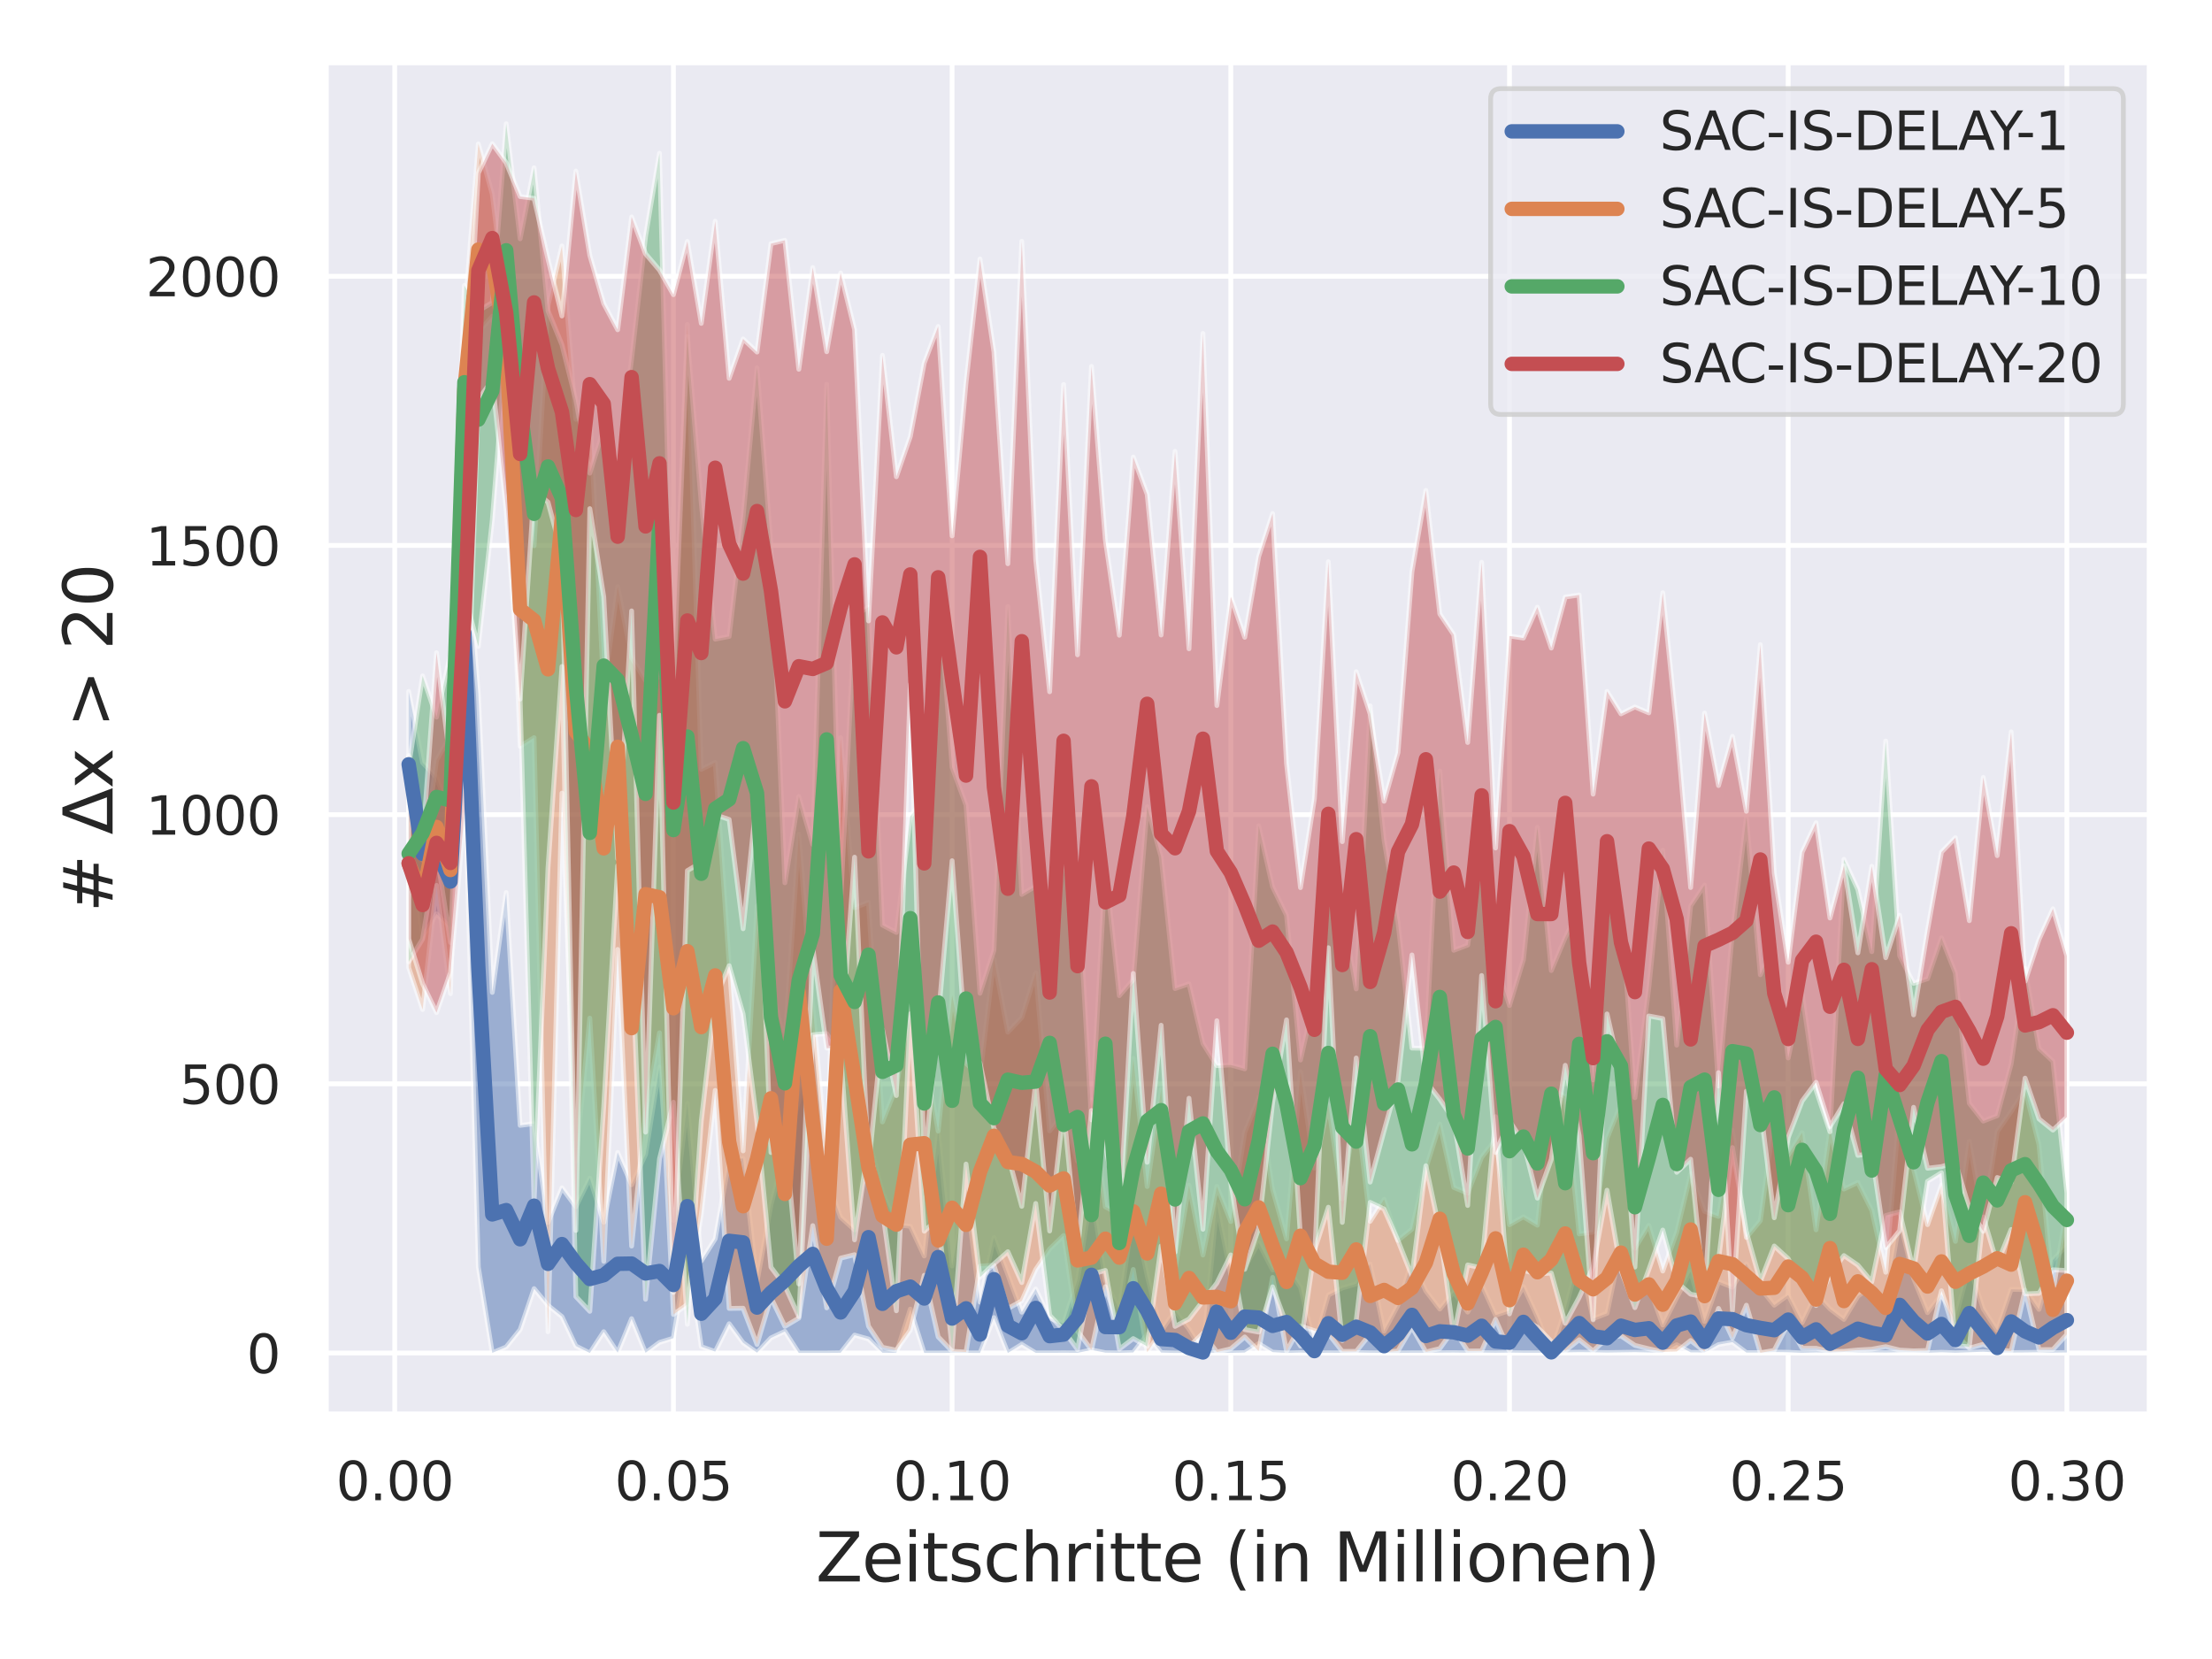 <?xml version="1.0" encoding="utf-8" standalone="no"?>
<!DOCTYPE svg PUBLIC "-//W3C//DTD SVG 1.1//EN"
  "http://www.w3.org/Graphics/SVG/1.1/DTD/svg11.dtd">
<svg xmlns:xlink="http://www.w3.org/1999/xlink" width="460.8pt" height="345.6pt" viewBox="0 0 460.8 345.6" xmlns="http://www.w3.org/2000/svg" version="1.1">
 <defs>
  <style type="text/css">*{stroke-linejoin: round; stroke-linecap: butt}</style>
 </defs>
 <g id="figure_1">
  <g id="patch_1">
   <path d="M 0 345.6 
L 460.8 345.6 
L 460.8 0 
L 0 0 
z
" style="fill: #ffffff"/>
  </g>
  <g id="axes_1">
   <g id="patch_2">
    <path d="M 67.86 294.66 
L 447.84 294.66 
L 447.84 12.96 
L 67.86 12.96 
z
" style="fill: #eaeaf2"/>
   </g>
   <g id="matplotlib.axis_1">
    <g id="xtick_1">
     <g id="line2d_1">
      <path d="M 82.229 294.66 
L 82.229 12.96 
" clip-path="url(#p672c2219d6)" style="fill: none; stroke: #ffffff; stroke-linecap: round"/>
     </g>
     <g id="text_1">
      <!-- 0.00 -->
      <g style="fill: #262626" transform="translate(69.983 312.518)scale(0.11 -0.11)">
       <defs>
        <path id="DejaVuSans-30" d="M 2034 4250 
Q 1547 4250 1301 3770 
Q 1056 3291 1056 2328 
Q 1056 1369 1301 889 
Q 1547 409 2034 409 
Q 2525 409 2770 889 
Q 3016 1369 3016 2328 
Q 3016 3291 2770 3770 
Q 2525 4250 2034 4250 
z
M 2034 4750 
Q 2819 4750 3233 4129 
Q 3647 3509 3647 2328 
Q 3647 1150 3233 529 
Q 2819 -91 2034 -91 
Q 1250 -91 836 529 
Q 422 1150 422 2328 
Q 422 3509 836 4129 
Q 1250 4750 2034 4750 
z
" transform="scale(0.016)"/>
        <path id="DejaVuSans-2e" d="M 684 794 
L 1344 794 
L 1344 0 
L 684 0 
L 684 794 
z
" transform="scale(0.016)"/>
       </defs>
       <use xlink:href="#DejaVuSans-30"/>
       <use xlink:href="#DejaVuSans-2e" x="63.623"/>
       <use xlink:href="#DejaVuSans-30" x="95.41"/>
       <use xlink:href="#DejaVuSans-30" x="159.033"/>
      </g>
     </g>
    </g>
    <g id="xtick_2">
     <g id="line2d_2">
      <path d="M 140.286 294.66 
L 140.286 12.96 
" clip-path="url(#p672c2219d6)" style="fill: none; stroke: #ffffff; stroke-linecap: round"/>
     </g>
     <g id="text_2">
      <!-- 0.05 -->
      <g style="fill: #262626" transform="translate(128.039 312.518)scale(0.11 -0.11)">
       <defs>
        <path id="DejaVuSans-35" d="M 691 4666 
L 3169 4666 
L 3169 4134 
L 1269 4134 
L 1269 2991 
Q 1406 3038 1543 3061 
Q 1681 3084 1819 3084 
Q 2600 3084 3056 2656 
Q 3513 2228 3513 1497 
Q 3513 744 3044 326 
Q 2575 -91 1722 -91 
Q 1428 -91 1123 -41 
Q 819 9 494 109 
L 494 744 
Q 775 591 1075 516 
Q 1375 441 1709 441 
Q 2250 441 2565 725 
Q 2881 1009 2881 1497 
Q 2881 1984 2565 2268 
Q 2250 2553 1709 2553 
Q 1456 2553 1204 2497 
Q 953 2441 691 2322 
L 691 4666 
z
" transform="scale(0.016)"/>
       </defs>
       <use xlink:href="#DejaVuSans-30"/>
       <use xlink:href="#DejaVuSans-2e" x="63.623"/>
       <use xlink:href="#DejaVuSans-30" x="95.41"/>
       <use xlink:href="#DejaVuSans-35" x="159.033"/>
      </g>
     </g>
    </g>
    <g id="xtick_3">
     <g id="line2d_3">
      <path d="M 198.342 294.66 
L 198.342 12.96 
" clip-path="url(#p672c2219d6)" style="fill: none; stroke: #ffffff; stroke-linecap: round"/>
     </g>
     <g id="text_3">
      <!-- 0.10 -->
      <g style="fill: #262626" transform="translate(186.096 312.518)scale(0.11 -0.11)">
       <defs>
        <path id="DejaVuSans-31" d="M 794 531 
L 1825 531 
L 1825 4091 
L 703 3866 
L 703 4441 
L 1819 4666 
L 2450 4666 
L 2450 531 
L 3481 531 
L 3481 0 
L 794 0 
L 794 531 
z
" transform="scale(0.016)"/>
       </defs>
       <use xlink:href="#DejaVuSans-30"/>
       <use xlink:href="#DejaVuSans-2e" x="63.623"/>
       <use xlink:href="#DejaVuSans-31" x="95.41"/>
       <use xlink:href="#DejaVuSans-30" x="159.033"/>
      </g>
     </g>
    </g>
    <g id="xtick_4">
     <g id="line2d_4">
      <path d="M 256.399 294.66 
L 256.399 12.96 
" clip-path="url(#p672c2219d6)" style="fill: none; stroke: #ffffff; stroke-linecap: round"/>
     </g>
     <g id="text_4">
      <!-- 0.15 -->
      <g style="fill: #262626" transform="translate(244.152 312.518)scale(0.11 -0.11)">
       <use xlink:href="#DejaVuSans-30"/>
       <use xlink:href="#DejaVuSans-2e" x="63.623"/>
       <use xlink:href="#DejaVuSans-31" x="95.41"/>
       <use xlink:href="#DejaVuSans-35" x="159.033"/>
      </g>
     </g>
    </g>
    <g id="xtick_5">
     <g id="line2d_5">
      <path d="M 314.455 294.66 
L 314.455 12.96 
" clip-path="url(#p672c2219d6)" style="fill: none; stroke: #ffffff; stroke-linecap: round"/>
     </g>
     <g id="text_5">
      <!-- 0.20 -->
      <g style="fill: #262626" transform="translate(302.209 312.518)scale(0.11 -0.11)">
       <defs>
        <path id="DejaVuSans-32" d="M 1228 531 
L 3431 531 
L 3431 0 
L 469 0 
L 469 531 
Q 828 903 1448 1529 
Q 2069 2156 2228 2338 
Q 2531 2678 2651 2914 
Q 2772 3150 2772 3378 
Q 2772 3750 2511 3984 
Q 2250 4219 1831 4219 
Q 1534 4219 1204 4116 
Q 875 4013 500 3803 
L 500 4441 
Q 881 4594 1212 4672 
Q 1544 4750 1819 4750 
Q 2544 4750 2975 4387 
Q 3406 4025 3406 3419 
Q 3406 3131 3298 2873 
Q 3191 2616 2906 2266 
Q 2828 2175 2409 1742 
Q 1991 1309 1228 531 
z
" transform="scale(0.016)"/>
       </defs>
       <use xlink:href="#DejaVuSans-30"/>
       <use xlink:href="#DejaVuSans-2e" x="63.623"/>
       <use xlink:href="#DejaVuSans-32" x="95.41"/>
       <use xlink:href="#DejaVuSans-30" x="159.033"/>
      </g>
     </g>
    </g>
    <g id="xtick_6">
     <g id="line2d_6">
      <path d="M 372.512 294.66 
L 372.512 12.96 
" clip-path="url(#p672c2219d6)" style="fill: none; stroke: #ffffff; stroke-linecap: round"/>
     </g>
     <g id="text_6">
      <!-- 0.25 -->
      <g style="fill: #262626" transform="translate(360.266 312.518)scale(0.11 -0.11)">
       <use xlink:href="#DejaVuSans-30"/>
       <use xlink:href="#DejaVuSans-2e" x="63.623"/>
       <use xlink:href="#DejaVuSans-32" x="95.41"/>
       <use xlink:href="#DejaVuSans-35" x="159.033"/>
      </g>
     </g>
    </g>
    <g id="xtick_7">
     <g id="line2d_7">
      <path d="M 430.568 294.66 
L 430.568 12.96 
" clip-path="url(#p672c2219d6)" style="fill: none; stroke: #ffffff; stroke-linecap: round"/>
     </g>
     <g id="text_7">
      <!-- 0.30 -->
      <g style="fill: #262626" transform="translate(418.322 312.518)scale(0.11 -0.11)">
       <defs>
        <path id="DejaVuSans-33" d="M 2597 2516 
Q 3050 2419 3304 2112 
Q 3559 1806 3559 1356 
Q 3559 666 3084 287 
Q 2609 -91 1734 -91 
Q 1441 -91 1130 -33 
Q 819 25 488 141 
L 488 750 
Q 750 597 1062 519 
Q 1375 441 1716 441 
Q 2309 441 2620 675 
Q 2931 909 2931 1356 
Q 2931 1769 2642 2001 
Q 2353 2234 1838 2234 
L 1294 2234 
L 1294 2753 
L 1863 2753 
Q 2328 2753 2575 2939 
Q 2822 3125 2822 3475 
Q 2822 3834 2567 4026 
Q 2313 4219 1838 4219 
Q 1578 4219 1281 4162 
Q 984 4106 628 3988 
L 628 4550 
Q 988 4650 1302 4700 
Q 1616 4750 1894 4750 
Q 2613 4750 3031 4423 
Q 3450 4097 3450 3541 
Q 3450 3153 3228 2886 
Q 3006 2619 2597 2516 
z
" transform="scale(0.016)"/>
       </defs>
       <use xlink:href="#DejaVuSans-30"/>
       <use xlink:href="#DejaVuSans-2e" x="63.623"/>
       <use xlink:href="#DejaVuSans-33" x="95.41"/>
       <use xlink:href="#DejaVuSans-30" x="159.033"/>
      </g>
     </g>
    </g>
    <g id="text_8">
     <!-- Zeitschritte (in Millionen) -->
     <g style="fill: #262626" transform="translate(169.935 329.444)scale(0.14 -0.14)">
      <defs>
       <path id="DejaVuSans-5a" d="M 359 4666 
L 4025 4666 
L 4025 4184 
L 1075 531 
L 4097 531 
L 4097 0 
L 288 0 
L 288 481 
L 3238 4134 
L 359 4134 
L 359 4666 
z
" transform="scale(0.016)"/>
       <path id="DejaVuSans-65" d="M 3597 1894 
L 3597 1613 
L 953 1613 
Q 991 1019 1311 708 
Q 1631 397 2203 397 
Q 2534 397 2845 478 
Q 3156 559 3463 722 
L 3463 178 
Q 3153 47 2828 -22 
Q 2503 -91 2169 -91 
Q 1331 -91 842 396 
Q 353 884 353 1716 
Q 353 2575 817 3079 
Q 1281 3584 2069 3584 
Q 2775 3584 3186 3129 
Q 3597 2675 3597 1894 
z
M 3022 2063 
Q 3016 2534 2758 2815 
Q 2500 3097 2075 3097 
Q 1594 3097 1305 2825 
Q 1016 2553 972 2059 
L 3022 2063 
z
" transform="scale(0.016)"/>
       <path id="DejaVuSans-69" d="M 603 3500 
L 1178 3500 
L 1178 0 
L 603 0 
L 603 3500 
z
M 603 4863 
L 1178 4863 
L 1178 4134 
L 603 4134 
L 603 4863 
z
" transform="scale(0.016)"/>
       <path id="DejaVuSans-74" d="M 1172 4494 
L 1172 3500 
L 2356 3500 
L 2356 3053 
L 1172 3053 
L 1172 1153 
Q 1172 725 1289 603 
Q 1406 481 1766 481 
L 2356 481 
L 2356 0 
L 1766 0 
Q 1100 0 847 248 
Q 594 497 594 1153 
L 594 3053 
L 172 3053 
L 172 3500 
L 594 3500 
L 594 4494 
L 1172 4494 
z
" transform="scale(0.016)"/>
       <path id="DejaVuSans-73" d="M 2834 3397 
L 2834 2853 
Q 2591 2978 2328 3040 
Q 2066 3103 1784 3103 
Q 1356 3103 1142 2972 
Q 928 2841 928 2578 
Q 928 2378 1081 2264 
Q 1234 2150 1697 2047 
L 1894 2003 
Q 2506 1872 2764 1633 
Q 3022 1394 3022 966 
Q 3022 478 2636 193 
Q 2250 -91 1575 -91 
Q 1294 -91 989 -36 
Q 684 19 347 128 
L 347 722 
Q 666 556 975 473 
Q 1284 391 1588 391 
Q 1994 391 2212 530 
Q 2431 669 2431 922 
Q 2431 1156 2273 1281 
Q 2116 1406 1581 1522 
L 1381 1569 
Q 847 1681 609 1914 
Q 372 2147 372 2553 
Q 372 3047 722 3315 
Q 1072 3584 1716 3584 
Q 2034 3584 2315 3537 
Q 2597 3491 2834 3397 
z
" transform="scale(0.016)"/>
       <path id="DejaVuSans-63" d="M 3122 3366 
L 3122 2828 
Q 2878 2963 2633 3030 
Q 2388 3097 2138 3097 
Q 1578 3097 1268 2742 
Q 959 2388 959 1747 
Q 959 1106 1268 751 
Q 1578 397 2138 397 
Q 2388 397 2633 464 
Q 2878 531 3122 666 
L 3122 134 
Q 2881 22 2623 -34 
Q 2366 -91 2075 -91 
Q 1284 -91 818 406 
Q 353 903 353 1747 
Q 353 2603 823 3093 
Q 1294 3584 2113 3584 
Q 2378 3584 2631 3529 
Q 2884 3475 3122 3366 
z
" transform="scale(0.016)"/>
       <path id="DejaVuSans-68" d="M 3513 2113 
L 3513 0 
L 2938 0 
L 2938 2094 
Q 2938 2591 2744 2837 
Q 2550 3084 2163 3084 
Q 1697 3084 1428 2787 
Q 1159 2491 1159 1978 
L 1159 0 
L 581 0 
L 581 4863 
L 1159 4863 
L 1159 2956 
Q 1366 3272 1645 3428 
Q 1925 3584 2291 3584 
Q 2894 3584 3203 3211 
Q 3513 2838 3513 2113 
z
" transform="scale(0.016)"/>
       <path id="DejaVuSans-72" d="M 2631 2963 
Q 2534 3019 2420 3045 
Q 2306 3072 2169 3072 
Q 1681 3072 1420 2755 
Q 1159 2438 1159 1844 
L 1159 0 
L 581 0 
L 581 3500 
L 1159 3500 
L 1159 2956 
Q 1341 3275 1631 3429 
Q 1922 3584 2338 3584 
Q 2397 3584 2469 3576 
Q 2541 3569 2628 3553 
L 2631 2963 
z
" transform="scale(0.016)"/>
       <path id="DejaVuSans-20" transform="scale(0.016)"/>
       <path id="DejaVuSans-28" d="M 1984 4856 
Q 1566 4138 1362 3434 
Q 1159 2731 1159 2009 
Q 1159 1288 1364 580 
Q 1569 -128 1984 -844 
L 1484 -844 
Q 1016 -109 783 600 
Q 550 1309 550 2009 
Q 550 2706 781 3412 
Q 1013 4119 1484 4856 
L 1984 4856 
z
" transform="scale(0.016)"/>
       <path id="DejaVuSans-6e" d="M 3513 2113 
L 3513 0 
L 2938 0 
L 2938 2094 
Q 2938 2591 2744 2837 
Q 2550 3084 2163 3084 
Q 1697 3084 1428 2787 
Q 1159 2491 1159 1978 
L 1159 0 
L 581 0 
L 581 3500 
L 1159 3500 
L 1159 2956 
Q 1366 3272 1645 3428 
Q 1925 3584 2291 3584 
Q 2894 3584 3203 3211 
Q 3513 2838 3513 2113 
z
" transform="scale(0.016)"/>
       <path id="DejaVuSans-4d" d="M 628 4666 
L 1569 4666 
L 2759 1491 
L 3956 4666 
L 4897 4666 
L 4897 0 
L 4281 0 
L 4281 4097 
L 3078 897 
L 2444 897 
L 1241 4097 
L 1241 0 
L 628 0 
L 628 4666 
z
" transform="scale(0.016)"/>
       <path id="DejaVuSans-6c" d="M 603 4863 
L 1178 4863 
L 1178 0 
L 603 0 
L 603 4863 
z
" transform="scale(0.016)"/>
       <path id="DejaVuSans-6f" d="M 1959 3097 
Q 1497 3097 1228 2736 
Q 959 2375 959 1747 
Q 959 1119 1226 758 
Q 1494 397 1959 397 
Q 2419 397 2687 759 
Q 2956 1122 2956 1747 
Q 2956 2369 2687 2733 
Q 2419 3097 1959 3097 
z
M 1959 3584 
Q 2709 3584 3137 3096 
Q 3566 2609 3566 1747 
Q 3566 888 3137 398 
Q 2709 -91 1959 -91 
Q 1206 -91 779 398 
Q 353 888 353 1747 
Q 353 2609 779 3096 
Q 1206 3584 1959 3584 
z
" transform="scale(0.016)"/>
       <path id="DejaVuSans-29" d="M 513 4856 
L 1013 4856 
Q 1481 4119 1714 3412 
Q 1947 2706 1947 2009 
Q 1947 1309 1714 600 
Q 1481 -109 1013 -844 
L 513 -844 
Q 928 -128 1133 580 
Q 1338 1288 1338 2009 
Q 1338 2731 1133 3434 
Q 928 4138 513 4856 
z
" transform="scale(0.016)"/>
      </defs>
      <use xlink:href="#DejaVuSans-5a"/>
      <use xlink:href="#DejaVuSans-65" x="68.506"/>
      <use xlink:href="#DejaVuSans-69" x="130.029"/>
      <use xlink:href="#DejaVuSans-74" x="157.812"/>
      <use xlink:href="#DejaVuSans-73" x="197.021"/>
      <use xlink:href="#DejaVuSans-63" x="249.121"/>
      <use xlink:href="#DejaVuSans-68" x="304.102"/>
      <use xlink:href="#DejaVuSans-72" x="367.48"/>
      <use xlink:href="#DejaVuSans-69" x="408.594"/>
      <use xlink:href="#DejaVuSans-74" x="436.377"/>
      <use xlink:href="#DejaVuSans-74" x="475.586"/>
      <use xlink:href="#DejaVuSans-65" x="514.795"/>
      <use xlink:href="#DejaVuSans-20" x="576.318"/>
      <use xlink:href="#DejaVuSans-28" x="608.105"/>
      <use xlink:href="#DejaVuSans-69" x="647.119"/>
      <use xlink:href="#DejaVuSans-6e" x="674.902"/>
      <use xlink:href="#DejaVuSans-20" x="738.281"/>
      <use xlink:href="#DejaVuSans-4d" x="770.068"/>
      <use xlink:href="#DejaVuSans-69" x="856.348"/>
      <use xlink:href="#DejaVuSans-6c" x="884.131"/>
      <use xlink:href="#DejaVuSans-6c" x="911.914"/>
      <use xlink:href="#DejaVuSans-69" x="939.697"/>
      <use xlink:href="#DejaVuSans-6f" x="967.48"/>
      <use xlink:href="#DejaVuSans-6e" x="1028.662"/>
      <use xlink:href="#DejaVuSans-65" x="1092.041"/>
      <use xlink:href="#DejaVuSans-6e" x="1153.564"/>
      <use xlink:href="#DejaVuSans-29" x="1216.943"/>
     </g>
    </g>
   </g>
   <g id="matplotlib.axis_2">
    <g id="ytick_1">
     <g id="line2d_8">
      <path d="M 67.86 281.855 
L 447.84 281.855 
" clip-path="url(#p672c2219d6)" style="fill: none; stroke: #ffffff; stroke-linecap: round"/>
     </g>
     <g id="text_9">
      <!-- 0 -->
      <g style="fill: #262626" transform="translate(51.361 286.035)scale(0.11 -0.11)">
       <use xlink:href="#DejaVuSans-30"/>
      </g>
     </g>
    </g>
    <g id="ytick_2">
     <g id="line2d_9">
      <path d="M 67.86 225.779 
L 447.84 225.779 
" clip-path="url(#p672c2219d6)" style="fill: none; stroke: #ffffff; stroke-linecap: round"/>
     </g>
     <g id="text_10">
      <!-- 500 -->
      <g style="fill: #262626" transform="translate(37.364 229.958)scale(0.11 -0.11)">
       <use xlink:href="#DejaVuSans-35"/>
       <use xlink:href="#DejaVuSans-30" x="63.623"/>
       <use xlink:href="#DejaVuSans-30" x="127.246"/>
      </g>
     </g>
    </g>
    <g id="ytick_3">
     <g id="line2d_10">
      <path d="M 67.86 169.702 
L 447.84 169.702 
" clip-path="url(#p672c2219d6)" style="fill: none; stroke: #ffffff; stroke-linecap: round"/>
     </g>
     <g id="text_11">
      <!-- 1000 -->
      <g style="fill: #262626" transform="translate(30.365 173.881)scale(0.11 -0.11)">
       <use xlink:href="#DejaVuSans-31"/>
       <use xlink:href="#DejaVuSans-30" x="63.623"/>
       <use xlink:href="#DejaVuSans-30" x="127.246"/>
       <use xlink:href="#DejaVuSans-30" x="190.869"/>
      </g>
     </g>
    </g>
    <g id="ytick_4">
     <g id="line2d_11">
      <path d="M 67.86 113.625 
L 447.84 113.625 
" clip-path="url(#p672c2219d6)" style="fill: none; stroke: #ffffff; stroke-linecap: round"/>
     </g>
     <g id="text_12">
      <!-- 1500 -->
      <g style="fill: #262626" transform="translate(30.365 117.805)scale(0.11 -0.11)">
       <use xlink:href="#DejaVuSans-31"/>
       <use xlink:href="#DejaVuSans-35" x="63.623"/>
       <use xlink:href="#DejaVuSans-30" x="127.246"/>
       <use xlink:href="#DejaVuSans-30" x="190.869"/>
      </g>
     </g>
    </g>
    <g id="ytick_5">
     <g id="line2d_12">
      <path d="M 67.86 57.549 
L 447.84 57.549 
" clip-path="url(#p672c2219d6)" style="fill: none; stroke: #ffffff; stroke-linecap: round"/>
     </g>
     <g id="text_13">
      <!-- 2000 -->
      <g style="fill: #262626" transform="translate(30.365 61.728)scale(0.11 -0.11)">
       <use xlink:href="#DejaVuSans-32"/>
       <use xlink:href="#DejaVuSans-30" x="63.623"/>
       <use xlink:href="#DejaVuSans-30" x="127.246"/>
       <use xlink:href="#DejaVuSans-30" x="190.869"/>
      </g>
     </g>
    </g>
    <g id="text_14">
     <!-- # Δx &gt; 20 -->
     <g style="fill: #262626" transform="translate(23.453 190.055)rotate(-90)scale(0.14 -0.14)">
      <defs>
       <path id="DejaVuSans-23" d="M 3272 2816 
L 2363 2816 
L 2100 1772 
L 3016 1772 
L 3272 2816 
z
M 2803 4594 
L 2478 3297 
L 3391 3297 
L 3719 4594 
L 4219 4594 
L 3897 3297 
L 4872 3297 
L 4872 2816 
L 3775 2816 
L 3519 1772 
L 4513 1772 
L 4513 1294 
L 3397 1294 
L 3072 0 
L 2572 0 
L 2894 1294 
L 1978 1294 
L 1656 0 
L 1153 0 
L 1478 1294 
L 494 1294 
L 494 1772 
L 1594 1772 
L 1856 2816 
L 850 2816 
L 850 3297 
L 1978 3297 
L 2297 4594 
L 2803 4594 
z
" transform="scale(0.016)"/>
       <path id="DejaVuSans-394" d="M 2188 4044 
L 906 525 
L 3472 525 
L 2188 4044 
z
M 50 0 
L 1831 4666 
L 2547 4666 
L 4325 0 
L 50 0 
z
" transform="scale(0.016)"/>
       <path id="DejaVuSans-78" d="M 3513 3500 
L 2247 1797 
L 3578 0 
L 2900 0 
L 1881 1375 
L 863 0 
L 184 0 
L 1544 1831 
L 300 3500 
L 978 3500 
L 1906 2253 
L 2834 3500 
L 3513 3500 
z
" transform="scale(0.016)"/>
       <path id="DejaVuSans-3e" d="M 678 3150 
L 678 3719 
L 4684 2266 
L 4684 1747 
L 678 294 
L 678 863 
L 3897 2003 
L 678 3150 
z
" transform="scale(0.016)"/>
      </defs>
      <use xlink:href="#DejaVuSans-23"/>
      <use xlink:href="#DejaVuSans-20" x="83.789"/>
      <use xlink:href="#DejaVuSans-394" x="115.576"/>
      <use xlink:href="#DejaVuSans-78" x="183.984"/>
      <use xlink:href="#DejaVuSans-20" x="243.164"/>
      <use xlink:href="#DejaVuSans-3e" x="274.951"/>
      <use xlink:href="#DejaVuSans-20" x="358.74"/>
      <use xlink:href="#DejaVuSans-32" x="390.527"/>
      <use xlink:href="#DejaVuSans-30" x="454.15"/>
     </g>
    </g>
   </g>
   <g id="PolyCollection_1">
    <defs>
     <path id="m03c6ea6a91" d="M 85.132 -173.475 
L 85.132 -201.581 
L 88.035 -186.732 
L 90.937 -183.659 
L 93.84 -175.853 
L 96.743 -236.82 
L 99.646 -201.065 
L 102.549 -138.865 
L 105.452 -159.681 
L 108.354 -111.163 
L 111.257 -111.544 
L 114.16 -90.953 
L 117.063 -98.153 
L 119.966 -94.228 
L 122.869 -100.194 
L 125.771 -90.975 
L 128.674 -105.533 
L 131.577 -98.804 
L 134.48 -105.129 
L 137.383 -123.298 
L 140.286 -91.334 
L 143.188 -115.784 
L 146.091 -82.945 
L 148.994 -87.543 
L 151.897 -103.963 
L 154.8 -104.277 
L 157.702 -78.594 
L 160.605 -94.632 
L 163.508 -105.78 
L 166.411 -116.367 
L 169.314 -130.498 
L 172.217 -100.082 
L 175.119 -92.03 
L 178.022 -89.405 
L 180.925 -108.606 
L 183.828 -97.278 
L 186.731 -90.459 
L 189.634 -90.145 
L 192.536 -83.955 
L 195.439 -109.997 
L 198.342 -81.869 
L 201.245 -97.368 
L 204.148 -74.332 
L 207.051 -87.79 
L 209.953 -80.097 
L 212.856 -72.246 
L 215.759 -77.091 
L 218.662 -71.035 
L 221.565 -69.868 
L 224.467 -79.02 
L 227.37 -97.278 
L 230.273 -78.84 
L 233.176 -72.694 
L 236.079 -93.488 
L 238.982 -79.895 
L 241.884 -68.276 
L 244.787 -72.582 
L 247.69 -68.724 
L 250.593 -64.081 
L 253.496 -94.654 
L 256.399 -80.119 
L 259.301 -81.554 
L 262.204 -86.714 
L 265.107 -81.039 
L 268.01 -81.824 
L 270.913 -77.472 
L 273.816 -65.427 
L 276.718 -75.835 
L 279.621 -77.293 
L 282.524 -78.145 
L 285.427 -82.272 
L 288.33 -68.298 
L 291.233 -73.726 
L 294.135 -83.012 
L 297.038 -76.665 
L 299.941 -72.896 
L 302.844 -76.463 
L 305.747 -72.268 
L 308.649 -78.01 
L 311.552 -71.618 
L 314.455 -72.582 
L 317.358 -77.584 
L 320.261 -71.259 
L 323.164 -63.946 
L 326.066 -72.829 
L 328.969 -83.775 
L 331.872 -70.9 
L 334.775 -72.021 
L 337.678 -86.018 
L 340.581 -76.911 
L 343.483 -77.674 
L 346.386 -69.577 
L 349.289 -75.296 
L 352.192 -80.725 
L 355.095 -70.317 
L 357.998 -78.616 
L 360.9 -77.472 
L 363.803 -82.34 
L 366.706 -77.293 
L 369.609 -73.704 
L 372.512 -75.835 
L 375.414 -70.07 
L 378.317 -76.037 
L 381.22 -72.941 
L 384.123 -70.743 
L 387.026 -75.588 
L 389.929 -77.607 
L 392.831 -74.287 
L 395.734 -91.536 
L 398.637 -79.289 
L 401.54 -72.156 
L 404.443 -75.947 
L 407.346 -71.012 
L 410.248 -81.869 
L 413.151 -72.941 
L 416.054 -68.455 
L 418.957 -77.001 
L 421.86 -76.956 
L 424.763 -72.829 
L 427.665 -83.125 
L 430.568 -86.243 
L 430.568 -63.857 
L 430.568 -63.857 
L 427.665 -63.812 
L 424.763 -63.902 
L 421.86 -63.857 
L 418.957 -63.834 
L 416.054 -63.834 
L 413.151 -64.014 
L 410.248 -63.902 
L 407.346 -63.789 
L 404.443 -63.902 
L 401.54 -63.789 
L 398.637 -63.879 
L 395.734 -63.902 
L 392.831 -63.834 
L 389.929 -63.879 
L 387.026 -63.857 
L 384.123 -63.946 
L 381.22 -63.812 
L 378.317 -63.857 
L 375.414 -63.767 
L 372.512 -63.902 
L 369.609 -63.946 
L 366.706 -63.834 
L 363.803 -63.834 
L 360.9 -66.01 
L 357.998 -65.494 
L 355.095 -63.857 
L 352.192 -63.879 
L 349.289 -65.472 
L 346.386 -63.834 
L 343.483 -63.857 
L 340.581 -63.924 
L 337.678 -63.879 
L 334.775 -63.834 
L 331.872 -63.902 
L 328.969 -63.924 
L 326.066 -63.879 
L 323.164 -63.812 
L 320.261 -63.789 
L 317.358 -63.789 
L 314.455 -63.834 
L 311.552 -63.789 
L 308.649 -63.834 
L 305.747 -63.789 
L 302.844 -63.834 
L 299.941 -63.812 
L 297.038 -63.789 
L 294.135 -63.789 
L 291.233 -63.745 
L 288.33 -63.767 
L 285.427 -63.789 
L 282.524 -63.857 
L 279.621 -63.767 
L 276.718 -63.789 
L 273.816 -63.745 
L 270.913 -63.834 
L 268.01 -63.745 
L 265.107 -63.924 
L 262.204 -65.718 
L 259.301 -63.834 
L 256.399 -63.767 
L 253.496 -63.812 
L 250.593 -63.767 
L 247.69 -63.745 
L 244.787 -63.745 
L 241.884 -63.834 
L 238.982 -67.647 
L 236.079 -63.857 
L 233.176 -63.767 
L 230.273 -63.812 
L 227.37 -64.395 
L 224.467 -63.767 
L 221.565 -63.789 
L 218.662 -63.767 
L 215.759 -63.767 
L 212.856 -65.539 
L 209.953 -63.745 
L 207.051 -71.124 
L 204.148 -63.745 
L 201.245 -63.767 
L 198.342 -63.767 
L 195.439 -63.745 
L 192.536 -63.745 
L 189.634 -72.896 
L 186.731 -63.767 
L 183.828 -63.789 
L 180.925 -66.661 
L 178.022 -67.468 
L 175.119 -63.789 
L 172.217 -63.745 
L 169.314 -63.745 
L 166.411 -63.745 
L 163.508 -68.253 
L 160.605 -66.885 
L 157.702 -63.812 
L 154.8 -65.875 
L 151.897 -69.846 
L 148.994 -64.036 
L 146.091 -65.068 
L 143.188 -84.807 
L 140.286 -66.84 
L 137.383 -65.943 
L 134.48 -63.789 
L 131.577 -70.9 
L 128.674 -63.812 
L 125.771 -68.186 
L 122.869 -63.745 
L 119.966 -65.203 
L 117.063 -71.326 
L 114.16 -73.659 
L 111.257 -77.158 
L 108.354 -68.612 
L 105.452 -65.001 
L 102.549 -63.767 
L 99.646 -81.644 
L 96.743 -187.113 
L 93.84 -152.301 
L 90.937 -155.217 
L 88.035 -150.237 
L 85.132 -173.475 
z
" style="stroke: #ffffff; stroke-opacity: 0.5"/>
    </defs>
    <g clip-path="url(#p672c2219d6)">
     <use xlink:href="#m03c6ea6a91" x="0" y="345.6" style="fill: #4c72b0; fill-opacity: 0.5; stroke: #ffffff; stroke-opacity: 0.5"/>
    </g>
   </g>
   <g id="PolyCollection_2">
    <defs>
     <path id="m56e25115f0" d="M 85.132 -144.046 
L 85.132 -181.797 
L 88.035 -166.41 
L 90.937 -187.248 
L 93.84 -192.452 
L 96.743 -279.572 
L 99.646 -315.641 
L 102.549 -305.188 
L 105.452 -281.501 
L 108.354 -265.576 
L 111.257 -231.907 
L 114.16 -282.017 
L 117.063 -294.377 
L 119.966 -258.263 
L 122.869 -260.596 
L 125.771 -201.671 
L 128.674 -223.428 
L 131.577 -208.647 
L 134.48 -203.824 
L 137.383 -204.564 
L 140.286 -205.058 
L 143.188 -278.025 
L 146.091 -185.341 
L 148.994 -186.777 
L 151.897 -144.876 
L 154.8 -105.847 
L 157.702 -156.877 
L 160.605 -140.099 
L 163.508 -128.524 
L 166.411 -171.793 
L 169.314 -136.061 
L 172.217 -103.806 
L 175.119 -191.936 
L 178.022 -156.518 
L 180.925 -157.639 
L 183.828 -111.881 
L 186.731 -119.148 
L 189.634 -136.554 
L 192.536 -126.236 
L 195.439 -109.974 
L 198.342 -138.282 
L 201.245 -124.083 
L 204.148 -121.391 
L 207.051 -145.863 
L 209.953 -130.588 
L 212.856 -133.638 
L 215.759 -142.925 
L 218.662 -110.019 
L 221.565 -113.653 
L 224.467 -103.716 
L 227.37 -116.524 
L 230.273 -94.205 
L 233.176 -92.635 
L 236.079 -125.115 
L 238.982 -98.422 
L 241.884 -118.632 
L 244.787 -81.151 
L 247.69 -98.714 
L 250.593 -84.156 
L 253.496 -98.467 
L 256.399 -91.132 
L 259.301 -109.727 
L 262.204 -117.017 
L 265.107 -97.817 
L 268.01 -87.521 
L 270.913 -122.356 
L 273.816 -102.258 
L 276.718 -115.425 
L 279.621 -95.865 
L 282.524 -115.358 
L 285.427 -91.177 
L 288.33 -95.753 
L 291.233 -87.207 
L 294.135 -89.562 
L 297.038 -102.236 
L 299.941 -111.455 
L 302.844 -98.243 
L 305.747 -97.054 
L 308.649 -104.523 
L 311.552 -108.247 
L 314.455 -90.482 
L 317.358 -92.119 
L 320.261 -90.37 
L 323.164 -118.565 
L 326.066 -117.219 
L 328.969 -88.553 
L 331.872 -88.957 
L 334.775 -108.494 
L 337.678 -115.672 
L 340.581 -85.592 
L 343.483 -90.347 
L 346.386 -80.814 
L 349.289 -88.934 
L 352.192 -101.092 
L 355.095 -93.263 
L 357.998 -92.209 
L 360.9 -110.131 
L 363.803 -87.813 
L 366.706 -91.312 
L 369.609 -112.778 
L 372.512 -104.995 
L 375.414 -109.66 
L 378.317 -89.405 
L 381.22 -110.355 
L 384.123 -97.906 
L 387.026 -99.275 
L 389.929 -93.465 
L 392.831 -80.568 
L 395.734 -115.111 
L 398.637 -102.079 
L 401.54 -90.482 
L 404.443 -98.759 
L 407.346 -87.005 
L 410.248 -107.888 
L 413.151 -91.357 
L 416.054 -109.862 
L 418.957 -114.057 
L 421.86 -118.632 
L 424.763 -107.148 
L 427.665 -76.418 
L 430.568 -94.43 
L 430.568 -67.625 
L 430.568 -67.625 
L 427.665 -64.462 
L 424.763 -64.44 
L 421.86 -76.822 
L 418.957 -64.126 
L 416.054 -64.417 
L 413.151 -65.561 
L 410.248 -64.754 
L 407.346 -67.647 
L 404.443 -76.709 
L 401.54 -64.26 
L 398.637 -64.193 
L 395.734 -64.35 
L 392.831 -65.068 
L 389.929 -64.53 
L 387.026 -64.373 
L 384.123 -64.103 
L 381.22 -64.059 
L 378.317 -64.731 
L 375.414 -64.731 
L 372.512 -69.913 
L 369.609 -64.305 
L 366.706 -63.789 
L 363.803 -73.704 
L 360.9 -66.862 
L 357.998 -73.031 
L 355.095 -64.059 
L 352.192 -66.347 
L 349.289 -64.059 
L 346.386 -63.991 
L 343.483 -64.619 
L 340.581 -65.337 
L 337.678 -67.311 
L 334.775 -66.84 
L 331.872 -64.171 
L 328.969 -66.504 
L 326.066 -64.193 
L 323.164 -66.167 
L 320.261 -69.128 
L 317.358 -70.788 
L 314.455 -64.126 
L 311.552 -70.743 
L 308.649 -64.171 
L 305.747 -64.171 
L 302.844 -68.702 
L 299.941 -64.664 
L 297.038 -63.969 
L 294.135 -69.105 
L 291.233 -64.171 
L 288.33 -63.902 
L 285.427 -67.67 
L 282.524 -64.081 
L 279.621 -64.081 
L 276.718 -67.782 
L 273.816 -68.388 
L 270.913 -69.397 
L 268.01 -64.103 
L 265.107 -79.491 
L 262.204 -64.148 
L 259.301 -67.087 
L 256.399 -64.619 
L 253.496 -63.946 
L 250.593 -67.849 
L 247.69 -65.023 
L 244.787 -65.808 
L 241.884 -68.186 
L 238.982 -63.902 
L 236.079 -81.151 
L 233.176 -68.836 
L 230.273 -77.562 
L 227.37 -64.373 
L 224.467 -68.298 
L 221.565 -88.216 
L 218.662 -85.413 
L 215.759 -81.128 
L 212.856 -74.601 
L 209.953 -73.008 
L 207.051 -82.026 
L 204.148 -81.846 
L 201.245 -63.946 
L 198.342 -64.103 
L 195.439 -67.109 
L 192.536 -79.939 
L 189.634 -68.5 
L 186.731 -64.328 
L 183.828 -64.933 
L 180.925 -69.33 
L 178.022 -84.224 
L 175.119 -83.506 
L 172.217 -73.143 
L 169.314 -90.28 
L 166.411 -71.012 
L 163.508 -69.285 
L 160.605 -75.274 
L 157.702 -65.517 
L 154.8 -73.076 
L 151.897 -73.031 
L 148.994 -118.453 
L 146.091 -92.68 
L 143.188 -73.838 
L 140.286 -71.775 
L 137.383 -130.453 
L 134.48 -113.585 
L 131.577 -86.018 
L 128.674 -147.815 
L 125.771 -82.855 
L 122.869 -133.504 
L 119.966 -103.716 
L 117.063 -180.384 
L 114.16 -68.163 
L 111.257 -191.936 
L 108.354 -190.119 
L 105.452 -260.686 
L 102.549 -279.707 
L 99.646 -276.432 
L 96.743 -251.355 
L 93.84 -138.596 
L 90.937 -161.161 
L 88.035 -135.298 
L 85.132 -144.046 
z
" style="stroke: #ffffff; stroke-opacity: 0.5"/>
    </defs>
    <g clip-path="url(#p672c2219d6)">
     <use xlink:href="#m56e25115f0" x="0" y="345.6" style="fill: #dd8452; fill-opacity: 0.5; stroke: #ffffff; stroke-opacity: 0.5"/>
    </g>
   </g>
   <g id="PolyCollection_3">
    <defs>
     <path id="m577fbd25eb" d="M 85.132 -145.235 
L 85.132 -185.969 
L 88.035 -204.811 
L 90.937 -196.22 
L 93.84 -209.387 
L 96.743 -286.145 
L 99.646 -280.829 
L 102.549 -282.578 
L 105.452 -319.835 
L 108.354 -295.857 
L 111.257 -310.661 
L 114.16 -280.873 
L 117.063 -273.785 
L 119.966 -262.211 
L 122.869 -247.026 
L 125.771 -256.245 
L 128.674 -248.147 
L 131.577 -270.869 
L 134.48 -296.351 
L 137.383 -313.689 
L 140.286 -203.734 
L 143.188 -275.49 
L 146.091 -240.767 
L 148.994 -212.46 
L 151.897 -213.021 
L 154.8 -237.986 
L 157.702 -268.985 
L 160.605 -232.244 
L 163.508 -161.699 
L 166.411 -179.689 
L 169.314 -169.685 
L 172.217 -265.576 
L 175.119 -157.639 
L 178.022 -217.327 
L 180.925 -219.144 
L 183.828 -152.884 
L 186.731 -151.359 
L 189.634 -175.561 
L 192.536 -179.24 
L 195.439 -223.787 
L 198.342 -185.79 
L 201.245 -177.872 
L 204.148 -138.685 
L 207.051 -147.635 
L 209.953 -219.256 
L 212.856 -159.277 
L 215.759 -161.004 
L 218.662 -148.061 
L 221.565 -166.701 
L 224.467 -163.068 
L 227.37 -112.329 
L 230.273 -165.109 
L 233.176 -138.192 
L 236.079 -141.534 
L 238.982 -177.558 
L 241.884 -167.127 
L 244.787 -139.672 
L 247.69 -140.659 
L 250.593 -128.233 
L 253.496 -123.612 
L 256.399 -123.747 
L 259.301 -122.939 
L 262.204 -173.588 
L 265.107 -160.847 
L 268.01 -154.925 
L 270.913 -124.778 
L 273.816 -137.654 
L 276.718 -163.09 
L 279.621 -155.979 
L 282.524 -139.583 
L 285.427 -198.575 
L 288.33 -170.604 
L 291.233 -153.445 
L 294.135 -127.268 
L 297.038 -127.223 
L 299.941 -185.005 
L 302.844 -147.635 
L 305.747 -148.734 
L 308.649 -167.778 
L 311.552 -145.28 
L 314.455 -136.128 
L 317.358 -145.684 
L 320.261 -173.251 
L 323.164 -143.418 
L 326.066 -150.304 
L 328.969 -156.293 
L 331.872 -120.629 
L 334.775 -157.056 
L 337.678 -157.034 
L 340.581 -116.928 
L 343.483 -139.942 
L 346.386 -168.496 
L 349.289 -127.874 
L 352.192 -156.877 
L 355.095 -161.228 
L 357.998 -119.373 
L 360.9 -151.516 
L 363.803 -175.404 
L 366.706 -142.543 
L 369.609 -149.205 
L 372.512 -125.205 
L 375.414 -138.663 
L 378.317 -118.52 
L 381.22 -109.84 
L 384.123 -166.589 
L 387.026 -160.309 
L 389.929 -147.344 
L 392.831 -191.24 
L 395.734 -146.491 
L 398.637 -140.749 
L 401.54 -141.714 
L 404.443 -150.237 
L 407.346 -142.902 
L 410.248 -115.761 
L 413.151 -112.06 
L 416.054 -113.182 
L 418.957 -123.948 
L 421.86 -143.867 
L 424.763 -127.223 
L 427.665 -124.532 
L 430.568 -97.077 
L 430.568 -80.926 
L 430.568 -80.926 
L 427.665 -81.083 
L 424.763 -76.171 
L 421.86 -76.059 
L 418.957 -89.473 
L 416.054 -82.384 
L 413.151 -92.097 
L 410.248 -65.046 
L 407.346 -65.247 
L 404.443 -101.293 
L 401.54 -99.499 
L 398.637 -80.769 
L 395.734 -93.151 
L 392.831 -92.389 
L 389.929 -78.571 
L 387.026 -82.048 
L 384.123 -84.044 
L 381.22 -80.097 
L 378.317 -73.636 
L 375.414 -77.652 
L 372.512 -83.394 
L 369.609 -86.041 
L 366.706 -78.616 
L 363.803 -88.957 
L 360.9 -106.542 
L 357.998 -83.08 
L 355.095 -75.453 
L 352.192 -75.992 
L 349.289 -78.526 
L 346.386 -89.36 
L 343.483 -81.151 
L 340.581 -73.188 
L 337.678 -80.971 
L 334.775 -97.66 
L 331.872 -81.689 
L 328.969 -75.319 
L 326.066 -69.935 
L 323.164 -80.388 
L 320.261 -80.231 
L 317.358 -80.926 
L 314.455 -71.887 
L 311.552 -112.98 
L 308.649 -81.465 
L 305.747 -82.093 
L 302.844 -67.333 
L 299.941 -89.091 
L 297.038 -102.751 
L 294.135 -79.805 
L 291.233 -87.117 
L 288.33 -93.734 
L 285.427 -95.125 
L 282.524 -70.541 
L 279.621 -66.324 
L 276.718 -94.116 
L 273.816 -85.076 
L 270.913 -65.203 
L 268.01 -69.756 
L 265.107 -77.539 
L 262.204 -68.096 
L 259.301 -68.634 
L 256.399 -84.179 
L 253.496 -78.302 
L 250.593 -74.579 
L 247.69 -70.81 
L 244.787 -69.285 
L 241.884 -86.041 
L 238.982 -65.113 
L 236.079 -66.75 
L 233.176 -64.552 
L 230.273 -80.949 
L 227.37 -80.141 
L 224.467 -64.462 
L 221.565 -68.455 
L 218.662 -71.618 
L 215.759 -94.901 
L 212.856 -78.414 
L 209.953 -84.852 
L 207.051 -82.295 
L 204.148 -79.536 
L 201.245 -103.11 
L 198.342 -64.664 
L 195.439 -91.783 
L 192.536 -89.114 
L 189.634 -134.401 
L 186.731 -72.537 
L 183.828 -93.51 
L 180.925 -107.103 
L 178.022 -87.319 
L 175.119 -126.012 
L 172.217 -130.274 
L 169.314 -130.027 
L 166.411 -71.326 
L 163.508 -77.719 
L 160.605 -81.622 
L 157.702 -111.724 
L 154.8 -134.379 
L 151.897 -144.428 
L 148.994 -137.474 
L 146.091 -112.06 
L 143.188 -69.711 
L 140.286 -115.986 
L 137.383 -104.187 
L 134.48 -74.937 
L 131.577 -148.218 
L 128.674 -165.266 
L 125.771 -115.043 
L 122.869 -72.425 
L 119.966 -75.498 
L 117.063 -206.762 
L 114.16 -164.817 
L 111.257 -95.013 
L 108.354 -199.787 
L 105.452 -273.561 
L 102.549 -237.201 
L 99.646 -210.912 
L 96.743 -221.769 
L 93.84 -149.25 
L 90.937 -168.002 
L 88.035 -149.968 
L 85.132 -145.235 
z
" style="stroke: #ffffff; stroke-opacity: 0.5"/>
    </defs>
    <g clip-path="url(#p672c2219d6)">
     <use xlink:href="#m577fbd25eb" x="0" y="345.6" style="fill: #55a868; fill-opacity: 0.5; stroke: #ffffff; stroke-opacity: 0.5"/>
    </g>
   </g>
   <g id="PolyCollection_4">
    <defs>
     <path id="m305070eee8" d="M 85.132 -150.058 
L 85.132 -188.212 
L 88.035 -170.088 
L 90.937 -209.634 
L 93.84 -186.597 
L 96.743 -256.245 
L 99.646 -309.54 
L 102.549 -315.663 
L 105.452 -311.693 
L 108.354 -304.65 
L 111.257 -304.291 
L 114.16 -291.618 
L 117.063 -279.774 
L 119.966 -309.966 
L 122.869 -292.403 
L 125.771 -282.354 
L 128.674 -276.903 
L 131.577 -300.41 
L 134.48 -292.739 
L 137.383 -289.33 
L 140.286 -284.216 
L 143.188 -295.319 
L 146.091 -278.227 
L 148.994 -299.536 
L 151.897 -266.787 
L 154.8 -274.997 
L 157.702 -272.26 
L 160.605 -294.848 
L 163.508 -295.543 
L 166.411 -268.671 
L 169.314 -289.868 
L 172.217 -272.327 
L 175.119 -288.747 
L 178.022 -276.948 
L 180.925 -216.251 
L 183.828 -271.587 
L 186.731 -246.285 
L 189.634 -254.674 
L 192.536 -269.972 
L 195.439 -277.599 
L 198.342 -233.971 
L 201.245 -265.912 
L 204.148 -291.663 
L 207.051 -272.327 
L 209.953 -228.161 
L 212.856 -295.341 
L 215.759 -229.059 
L 218.662 -201.491 
L 221.565 -265.508 
L 224.467 -209.185 
L 227.37 -269.277 
L 230.273 -233.051 
L 233.176 -213.267 
L 236.079 -250.39 
L 238.982 -242.607 
L 241.884 -213.312 
L 244.787 -251.579 
L 247.69 -210.441 
L 250.593 -276.141 
L 253.496 -198.62 
L 256.399 -221.298 
L 259.301 -212.841 
L 262.204 -229.664 
L 265.107 -238.636 
L 268.01 -186.53 
L 270.913 -160.69 
L 273.816 -179.24 
L 276.718 -228.588 
L 279.621 -170.268 
L 282.524 -205.686 
L 285.427 -196.893 
L 288.33 -178.679 
L 291.233 -188.84 
L 294.135 -226.501 
L 297.038 -243.459 
L 299.941 -217.709 
L 302.844 -213.38 
L 305.747 -190.926 
L 308.649 -228.475 
L 311.552 -168.944 
L 314.455 -213.11 
L 317.358 -212.684 
L 320.261 -219.122 
L 323.164 -210.598 
L 326.066 -221.23 
L 328.969 -221.656 
L 331.872 -180.16 
L 334.775 -201.581 
L 337.678 -196.893 
L 340.581 -198.329 
L 343.483 -197.095 
L 346.386 -222.127 
L 349.289 -193.91 
L 352.192 -160.712 
L 355.095 -197.072 
L 357.998 -181.954 
L 360.9 -192.205 
L 363.803 -176.593 
L 366.706 -211.316 
L 369.609 -163.74 
L 372.512 -145.145 
L 375.414 -168.047 
L 378.317 -174.216 
L 381.22 -154.364 
L 384.123 -165.266 
L 387.026 -147.097 
L 389.929 -165.154 
L 392.831 -146.088 
L 395.734 -154.948 
L 398.637 -134.177 
L 401.54 -151.807 
L 404.443 -168.092 
L 407.346 -171.098 
L 410.248 -153.804 
L 413.151 -183.659 
L 416.054 -167.352 
L 418.957 -193.147 
L 421.86 -141.175 
L 424.763 -149.901 
L 427.665 -156.293 
L 430.568 -146.446 
L 430.568 -112.89 
L 430.568 -112.89 
L 427.665 -110.176 
L 424.763 -112.509 
L 421.86 -121.01 
L 418.957 -99.275 
L 416.054 -100.307 
L 413.151 -89.091 
L 410.248 -93.914 
L 407.346 -103.424 
L 404.443 -102.572 
L 401.54 -102.236 
L 398.637 -114.931 
L 395.734 -89.226 
L 392.831 -85.637 
L 389.929 -105.353 
L 387.026 -104.905 
L 384.123 -115.672 
L 381.22 -110.894 
L 378.317 -120.135 
L 375.414 -116.232 
L 372.512 -108.606 
L 369.609 -91.917 
L 366.706 -114.976 
L 363.803 -118.296 
L 360.9 -72.582 
L 357.998 -122.154 
L 355.095 -75.521 
L 352.192 -104.12 
L 349.289 -101.383 
L 346.386 -133.414 
L 343.483 -133.953 
L 340.581 -81.644 
L 337.678 -121.728 
L 334.775 -134.379 
L 331.872 -70.653 
L 328.969 -109.01 
L 326.066 -123.679 
L 323.164 -104.12 
L 320.261 -96 
L 317.358 -107.619 
L 314.455 -112.083 
L 311.552 -105.51 
L 308.649 -142.386 
L 305.747 -94.475 
L 302.844 -112.285 
L 299.941 -116.591 
L 297.038 -120.315 
L 294.135 -146.671 
L 291.233 -120.472 
L 288.33 -110.041 
L 285.427 -99.342 
L 282.524 -125.205 
L 279.621 -90.953 
L 276.718 -148.174 
L 273.816 -82.676 
L 270.913 -87.97 
L 268.01 -133.145 
L 265.107 -115.918 
L 262.204 -89.742 
L 259.301 -81.173 
L 256.399 -99.252 
L 253.496 -132.966 
L 250.593 -89.517 
L 247.69 -116.816 
L 244.787 -84.762 
L 241.884 -132.023 
L 238.982 -103.469 
L 236.079 -142.813 
L 233.176 -90.908 
L 230.273 -107.125 
L 227.37 -114.258 
L 224.467 -84.74 
L 221.565 -114.505 
L 218.662 -89.158 
L 215.759 -120.247 
L 212.856 -94.295 
L 209.953 -105.017 
L 207.051 -110.557 
L 204.148 -124.173 
L 201.245 -127.425 
L 198.342 -166.298 
L 195.439 -133.212 
L 192.536 -102.527 
L 189.634 -203.039 
L 186.731 -117.376 
L 183.828 -131.126 
L 180.925 -102.348 
L 178.022 -167.038 
L 175.119 -127.38 
L 172.217 -127.246 
L 169.314 -148.151 
L 166.411 -78.123 
L 163.508 -109.66 
L 160.605 -105.51 
L 157.702 -180.137 
L 154.8 -152.121 
L 151.897 -174.888 
L 148.994 -175.875 
L 146.091 -165.939 
L 143.188 -164.234 
L 140.286 -76.351 
L 137.383 -196.601 
L 134.48 -109.75 
L 131.577 -218.337 
L 128.674 -166.701 
L 125.771 -221.253 
L 122.869 -239.646 
L 119.966 -89.271 
L 117.063 -230.18 
L 114.16 -240.992 
L 111.257 -243.414 
L 108.354 -199.966 
L 105.452 -239.332 
L 102.549 -266.45 
L 99.646 -262.368 
L 96.743 -176.279 
L 93.84 -142.992 
L 90.937 -134.648 
L 88.035 -140.682 
L 85.132 -150.058 
z
" style="stroke: #ffffff; stroke-opacity: 0.5"/>
    </defs>
    <g clip-path="url(#p672c2219d6)">
     <use xlink:href="#m305070eee8" x="0" y="345.6" style="fill: #c44e52; fill-opacity: 0.5; stroke: #ffffff; stroke-opacity: 0.5"/>
    </g>
   </g>
   <g id="line2d_13">
    <path d="M 85.132 159.218 
L 88.035 177.889 
L 90.937 177.167 
L 93.84 183.645 
L 96.743 131.88 
L 99.646 201.594 
L 102.549 252.983 
L 105.452 252.09 
L 108.354 258.164 
L 111.257 251.17 
L 114.16 263.287 
L 117.063 259.165 
L 119.966 263.139 
L 122.869 266.441 
L 125.771 265.643 
L 128.674 263.274 
L 131.577 263.225 
L 134.48 265.284 
L 137.383 264.777 
L 140.286 267.684 
L 143.188 251.26 
L 146.091 273.668 
L 148.994 270.528 
L 151.897 258.487 
L 154.8 258.815 
L 157.702 272.39 
L 160.605 269.281 
L 163.508 266.746 
L 166.411 263.723 
L 169.314 261.219 
L 172.217 268.397 
L 175.119 273.408 
L 178.022 269.012 
L 180.925 257.725 
L 183.828 271.609 
L 186.731 268.985 
L 189.634 268.029 
L 192.536 270.501 
L 195.439 261.87 
L 198.342 274.678 
L 201.245 272.551 
L 204.148 278.006 
L 207.051 266.481 
L 209.953 276.18 
L 212.856 277.737 
L 215.759 272.466 
L 218.662 278.343 
L 221.565 278.02 
L 224.467 274.548 
L 227.37 265.566 
L 230.273 276.445 
L 233.176 276.468 
L 236.079 268.37 
L 238.982 273.067 
L 241.884 278.944 
L 244.787 279.146 
L 247.69 280.815 
L 250.593 281.739 
L 253.496 273.233 
L 256.399 277.643 
L 259.301 274.269 
L 262.204 274.471 
L 265.107 276.203 
L 268.01 275.409 
L 270.913 278.141 
L 273.816 281.461 
L 276.718 275.656 
L 279.621 278.065 
L 282.524 276.378 
L 285.427 277.562 
L 288.33 280.433 
L 291.233 278.015 
L 294.135 273.915 
L 297.038 278.311 
L 299.941 277.342 
L 302.844 277.544 
L 305.747 278.235 
L 308.649 276.176 
L 311.552 279.455 
L 314.455 279.698 
L 317.358 275.377 
L 320.261 278.661 
L 323.164 281.716 
L 326.066 278.756 
L 328.969 275.615 
L 331.872 278.374 
L 334.775 278.769 
L 337.678 276.163 
L 340.581 277.055 
L 343.483 276.696 
L 346.386 279.702 
L 349.289 276.118 
L 352.192 275.306 
L 355.095 279.545 
L 357.998 274.655 
L 360.9 274.808 
L 363.803 276.059 
L 366.706 276.629 
L 369.609 277.1 
L 372.512 274.897 
L 375.414 278.612 
L 378.317 276.93 
L 381.22 279.926 
L 384.123 278.406 
L 387.026 276.795 
L 389.929 277.647 
L 392.831 278.177 
L 395.734 271.838 
L 398.637 275.292 
L 401.54 277.782 
L 404.443 275.808 
L 407.346 279.159 
L 410.248 273.543 
L 413.151 277.199 
L 416.054 280.81 
L 418.957 275.283 
L 421.86 277.347 
L 424.763 278.607 
L 427.665 276.593 
L 430.568 275.014 
" clip-path="url(#p672c2219d6)" style="fill: none; stroke: #4c72b0; stroke-width: 3; stroke-linecap: round"/>
   </g>
   <g id="line2d_14">
    <path d="M 85.132 179.863 
L 88.035 186.628 
L 90.937 172.277 
L 93.84 181.236 
L 96.743 81.164 
L 99.646 51.995 
L 102.549 54.121 
L 105.452 72.281 
L 108.354 126.945 
L 111.257 129.233 
L 114.16 139.43 
L 117.063 107.497 
L 119.966 152.471 
L 122.869 156.316 
L 125.771 176.727 
L 128.674 155.575 
L 131.577 214.178 
L 134.48 186.278 
L 137.383 186.915 
L 140.286 210.032 
L 143.188 198.153 
L 146.091 213.962 
L 148.994 203.196 
L 151.897 237.86 
L 154.8 251.282 
L 157.702 241.458 
L 160.605 228.798 
L 163.508 248.716 
L 166.411 206.785 
L 169.314 233.661 
L 172.217 258.039 
L 175.119 206.408 
L 178.022 224.594 
L 180.925 243.293 
L 183.828 253.274 
L 186.731 255.114 
L 189.634 238.466 
L 192.536 238.156 
L 195.439 258.406 
L 198.342 251.601 
L 201.245 255.154 
L 204.148 244.118 
L 207.051 236.604 
L 209.953 242.063 
L 212.856 242.481 
L 215.759 244.073 
L 218.662 246.962 
L 221.565 245.482 
L 224.467 262.574 
L 227.37 261.995 
L 230.273 258.039 
L 233.176 261.986 
L 236.079 252.341 
L 238.982 261.116 
L 241.884 248.663 
L 244.787 271.506 
L 247.69 266.226 
L 250.593 270.286 
L 253.496 270.156 
L 256.399 271.08 
L 259.301 256.711 
L 262.204 251.525 
L 265.107 259.532 
L 268.01 267.051 
L 270.913 257.428 
L 273.816 263.211 
L 276.718 264.925 
L 279.621 265.131 
L 282.524 260.286 
L 285.427 269.967 
L 288.33 268.72 
L 291.233 270.384 
L 294.135 268.294 
L 297.038 263.045 
L 299.941 253.889 
L 302.844 265.329 
L 305.747 271.546 
L 308.649 265.082 
L 311.552 257.976 
L 314.455 270.851 
L 317.358 261.381 
L 320.261 265.032 
L 323.164 262.413 
L 326.066 256.962 
L 328.969 266.567 
L 331.872 268.577 
L 334.775 266.253 
L 337.678 260.946 
L 340.581 269.676 
L 343.483 267.567 
L 346.386 271.789 
L 349.289 266.845 
L 352.192 256.123 
L 355.095 270.003 
L 357.998 262.718 
L 360.9 263.359 
L 363.803 265.849 
L 366.706 268.419 
L 369.609 268.262 
L 372.512 263.839 
L 375.414 266.163 
L 378.317 270.734 
L 381.22 259.999 
L 384.123 271.035 
L 387.026 266.93 
L 389.929 269.335 
L 392.831 272.461 
L 395.734 263.314 
L 398.637 264.234 
L 401.54 268.007 
L 404.443 262.78 
L 407.346 267.024 
L 410.248 265.288 
L 413.151 263.844 
L 416.054 262.125 
L 418.957 263.444 
L 421.86 250.453 
L 424.763 260.021 
L 427.665 272.861 
L 430.568 266.791 
" clip-path="url(#p672c2219d6)" style="fill: none; stroke: #dd8452; stroke-width: 3; stroke-linecap: round"/>
   </g>
   <g id="line2d_15">
    <path d="M 85.132 177.835 
L 88.035 173.556 
L 90.937 166.023 
L 93.84 166.741 
L 96.743 79.625 
L 99.646 87.422 
L 102.549 81.415 
L 105.452 52.139 
L 108.354 84.833 
L 111.257 107.04 
L 114.16 97.17 
L 117.063 103.765 
L 119.966 143.122 
L 122.869 173.497 
L 125.771 138.658 
L 128.674 141.641 
L 131.577 153.157 
L 134.48 165.377 
L 137.383 108.134 
L 140.286 172.919 
L 143.188 153.431 
L 146.091 182.021 
L 148.994 168.455 
L 151.897 166.535 
L 154.8 155.858 
L 157.702 165.212 
L 160.605 211.921 
L 163.508 225.671 
L 166.411 204.183 
L 169.314 194.546 
L 172.217 154.028 
L 175.119 203.182 
L 178.022 208.731 
L 180.925 198.875 
L 183.828 223.293 
L 186.731 221.93 
L 189.634 191.267 
L 192.536 229.875 
L 195.439 208.826 
L 198.342 229.314 
L 201.245 208.005 
L 204.148 229.798 
L 207.051 232.934 
L 209.953 224.913 
L 212.856 225.568 
L 215.759 225.312 
L 218.662 217.251 
L 221.565 234.347 
L 224.467 232.687 
L 227.37 253.113 
L 230.273 217.426 
L 233.176 258.94 
L 236.079 243.562 
L 238.982 233.508 
L 241.884 231.27 
L 244.787 249.869 
L 247.69 235.648 
L 250.593 234.029 
L 253.496 239.811 
L 256.399 243.723 
L 259.301 249.829 
L 262.204 237.676 
L 265.107 219.525 
L 268.01 230.041 
L 270.913 245.428 
L 273.816 238.614 
L 276.718 219.35 
L 279.621 234.823 
L 282.524 237.815 
L 285.427 215.86 
L 288.33 229.933 
L 291.233 226.959 
L 294.135 238.385 
L 297.038 225.761 
L 299.941 207.682 
L 302.844 232.198 
L 305.747 239.246 
L 308.649 216.331 
L 311.552 213.931 
L 314.455 239.816 
L 317.358 236.765 
L 320.261 242.373 
L 323.164 227.838 
L 326.066 246.482 
L 328.969 217.457 
L 331.872 240.229 
L 334.775 216.923 
L 337.678 222.046 
L 340.581 251.484 
L 343.483 241.184 
L 346.386 230.18 
L 349.289 242.499 
L 352.192 226.456 
L 355.095 224.908 
L 357.998 247.86 
L 360.9 218.978 
L 363.803 219.489 
L 366.706 234.365 
L 369.609 228.614 
L 372.512 251.063 
L 375.414 239.533 
L 378.317 243.966 
L 381.22 252.857 
L 384.123 235.271 
L 387.026 224.509 
L 389.929 243.844 
L 392.831 223.944 
L 395.734 233.078 
L 398.637 242.131 
L 401.54 229.637 
L 404.443 221.059 
L 407.346 248.806 
L 410.248 257.451 
L 413.151 246.37 
L 416.054 250.058 
L 418.957 243.813 
L 421.86 242.512 
L 424.763 246.653 
L 427.665 251.3 
L 430.568 254.145 
" clip-path="url(#p672c2219d6)" style="fill: none; stroke: #55a868; stroke-width: 3; stroke-linecap: round"/>
   </g>
   <g id="line2d_16">
    <path d="M 85.132 179.827 
L 88.035 188.53 
L 90.937 175.588 
L 93.84 179.765 
L 96.743 128.676 
L 99.646 56.364 
L 102.549 49.595 
L 105.452 65.193 
L 108.354 94.573 
L 111.257 62.999 
L 114.16 76.781 
L 117.063 85.811 
L 119.966 106.241 
L 122.869 80.029 
L 125.771 84.125 
L 128.674 111.8 
L 131.577 78.562 
L 134.48 109.664 
L 137.383 96.52 
L 140.286 167.181 
L 143.188 129.26 
L 146.091 136.038 
L 148.994 97.439 
L 151.897 113.325 
L 154.8 119.493 
L 157.702 106.457 
L 160.605 123.1 
L 163.508 146.101 
L 166.411 138.793 
L 169.314 139.353 
L 172.217 138.12 
L 175.119 126.523 
L 178.022 117.569 
L 180.925 177.351 
L 183.828 129.663 
L 186.731 134.854 
L 189.634 119.668 
L 192.536 179.859 
L 195.439 120.26 
L 198.342 141.655 
L 201.245 161.564 
L 204.148 116.008 
L 207.051 163.946 
L 209.953 185.139 
L 212.856 133.575 
L 215.759 173.085 
L 218.662 206.758 
L 221.565 154.324 
L 224.467 201.267 
L 227.37 163.812 
L 230.273 187.979 
L 233.176 186.548 
L 236.079 170.101 
L 238.982 146.612 
L 241.884 173.699 
L 244.787 176.709 
L 247.69 169.011 
L 250.593 153.889 
L 253.496 177.302 
L 256.399 181.792 
L 259.301 188.504 
L 262.204 195.968 
L 265.107 194.066 
L 268.01 198.409 
L 270.913 205.627 
L 273.816 214.523 
L 276.718 169.536 
L 279.621 201.029 
L 282.524 174.816 
L 285.427 204.555 
L 288.33 194.358 
L 291.233 177.409 
L 294.135 171.716 
L 297.038 158.173 
L 299.941 185.736 
L 302.844 181.774 
L 305.747 194.147 
L 308.649 165.687 
L 311.552 208.574 
L 314.455 173.143 
L 317.358 178.36 
L 320.261 190.41 
L 323.164 190.41 
L 326.066 167.257 
L 328.969 200.594 
L 331.872 220.431 
L 334.775 175.247 
L 337.678 196.314 
L 340.581 206.672 
L 343.483 176.772 
L 346.386 180.994 
L 349.289 191.491 
L 352.192 216.528 
L 355.095 197.041 
L 357.998 195.771 
L 360.9 194.344 
L 363.803 191.787 
L 366.706 179.051 
L 369.609 206.919 
L 372.512 216.439 
L 375.414 200.055 
L 378.317 196.175 
L 381.22 209.718 
L 384.123 202.034 
L 387.026 216.416 
L 389.929 201.908 
L 392.831 222.692 
L 395.734 226.03 
L 398.637 222.01 
L 401.54 214.554 
L 404.443 210.791 
L 407.346 209.745 
L 410.248 214.77 
L 413.151 220.535 
L 416.054 211.728 
L 418.957 194.421 
L 421.86 213.621 
L 424.763 212.926 
L 427.665 211.495 
L 430.568 215.124 
" clip-path="url(#p672c2219d6)" style="fill: none; stroke: #c44e52; stroke-width: 3; stroke-linecap: round"/>
   </g>
   <g id="patch_3">
    <path d="M 67.86 294.66 
L 67.86 12.96 
" style="fill: none; stroke: #ffffff; stroke-width: 1.25; stroke-linejoin: miter; stroke-linecap: square"/>
   </g>
   <g id="patch_4">
    <path d="M 447.84 294.66 
L 447.84 12.96 
" style="fill: none; stroke: #ffffff; stroke-width: 1.25; stroke-linejoin: miter; stroke-linecap: square"/>
   </g>
   <g id="patch_5">
    <path d="M 67.86 294.66 
L 447.84 294.66 
" style="fill: none; stroke: #ffffff; stroke-width: 1.25; stroke-linejoin: miter; stroke-linecap: square"/>
   </g>
   <g id="patch_6">
    <path d="M 67.86 12.96 
L 447.84 12.96 
" style="fill: none; stroke: #ffffff; stroke-width: 1.25; stroke-linejoin: miter; stroke-linecap: square"/>
   </g>
   <g id="legend_1">
    <g id="patch_7">
     <path d="M 312.724 86.344 
L 440.14 86.344 
Q 442.34 86.344 442.34 84.144 
L 442.34 20.66 
Q 442.34 18.46 440.14 18.46 
L 312.724 18.46 
Q 310.524 18.46 310.524 20.66 
L 310.524 84.144 
Q 310.524 86.344 312.724 86.344 
z
" style="fill: #eaeaf2; opacity: 0.8; stroke: #cccccc; stroke-linejoin: miter"/>
    </g>
    <g id="line2d_17">
     <path d="M 314.924 27.368 
L 325.924 27.368 
L 336.924 27.368 
" style="fill: none; stroke: #4c72b0; stroke-width: 3; stroke-linecap: round"/>
    </g>
    <g id="text_15">
     <!-- SAC-IS-DELAY-1 -->
     <g style="fill: #262626" transform="translate(345.724 31.218)scale(0.11 -0.11)">
      <defs>
       <path id="DejaVuSans-53" d="M 3425 4513 
L 3425 3897 
Q 3066 4069 2747 4153 
Q 2428 4238 2131 4238 
Q 1616 4238 1336 4038 
Q 1056 3838 1056 3469 
Q 1056 3159 1242 3001 
Q 1428 2844 1947 2747 
L 2328 2669 
Q 3034 2534 3370 2195 
Q 3706 1856 3706 1288 
Q 3706 609 3251 259 
Q 2797 -91 1919 -91 
Q 1588 -91 1214 -16 
Q 841 59 441 206 
L 441 856 
Q 825 641 1194 531 
Q 1563 422 1919 422 
Q 2459 422 2753 634 
Q 3047 847 3047 1241 
Q 3047 1584 2836 1778 
Q 2625 1972 2144 2069 
L 1759 2144 
Q 1053 2284 737 2584 
Q 422 2884 422 3419 
Q 422 4038 858 4394 
Q 1294 4750 2059 4750 
Q 2388 4750 2728 4690 
Q 3069 4631 3425 4513 
z
" transform="scale(0.016)"/>
       <path id="DejaVuSans-41" d="M 2188 4044 
L 1331 1722 
L 3047 1722 
L 2188 4044 
z
M 1831 4666 
L 2547 4666 
L 4325 0 
L 3669 0 
L 3244 1197 
L 1141 1197 
L 716 0 
L 50 0 
L 1831 4666 
z
" transform="scale(0.016)"/>
       <path id="DejaVuSans-43" d="M 4122 4306 
L 4122 3641 
Q 3803 3938 3442 4084 
Q 3081 4231 2675 4231 
Q 1875 4231 1450 3742 
Q 1025 3253 1025 2328 
Q 1025 1406 1450 917 
Q 1875 428 2675 428 
Q 3081 428 3442 575 
Q 3803 722 4122 1019 
L 4122 359 
Q 3791 134 3420 21 
Q 3050 -91 2638 -91 
Q 1578 -91 968 557 
Q 359 1206 359 2328 
Q 359 3453 968 4101 
Q 1578 4750 2638 4750 
Q 3056 4750 3426 4639 
Q 3797 4528 4122 4306 
z
" transform="scale(0.016)"/>
       <path id="DejaVuSans-2d" d="M 313 2009 
L 1997 2009 
L 1997 1497 
L 313 1497 
L 313 2009 
z
" transform="scale(0.016)"/>
       <path id="DejaVuSans-49" d="M 628 4666 
L 1259 4666 
L 1259 0 
L 628 0 
L 628 4666 
z
" transform="scale(0.016)"/>
       <path id="DejaVuSans-44" d="M 1259 4147 
L 1259 519 
L 2022 519 
Q 2988 519 3436 956 
Q 3884 1394 3884 2338 
Q 3884 3275 3436 3711 
Q 2988 4147 2022 4147 
L 1259 4147 
z
M 628 4666 
L 1925 4666 
Q 3281 4666 3915 4102 
Q 4550 3538 4550 2338 
Q 4550 1131 3912 565 
Q 3275 0 1925 0 
L 628 0 
L 628 4666 
z
" transform="scale(0.016)"/>
       <path id="DejaVuSans-45" d="M 628 4666 
L 3578 4666 
L 3578 4134 
L 1259 4134 
L 1259 2753 
L 3481 2753 
L 3481 2222 
L 1259 2222 
L 1259 531 
L 3634 531 
L 3634 0 
L 628 0 
L 628 4666 
z
" transform="scale(0.016)"/>
       <path id="DejaVuSans-4c" d="M 628 4666 
L 1259 4666 
L 1259 531 
L 3531 531 
L 3531 0 
L 628 0 
L 628 4666 
z
" transform="scale(0.016)"/>
       <path id="DejaVuSans-59" d="M -13 4666 
L 666 4666 
L 1959 2747 
L 3244 4666 
L 3922 4666 
L 2272 2222 
L 2272 0 
L 1638 0 
L 1638 2222 
L -13 4666 
z
" transform="scale(0.016)"/>
      </defs>
      <use xlink:href="#DejaVuSans-53"/>
      <use xlink:href="#DejaVuSans-41" x="65.352"/>
      <use xlink:href="#DejaVuSans-43" x="132.01"/>
      <use xlink:href="#DejaVuSans-2d" x="201.834"/>
      <use xlink:href="#DejaVuSans-49" x="237.918"/>
      <use xlink:href="#DejaVuSans-53" x="267.41"/>
      <use xlink:href="#DejaVuSans-2d" x="330.887"/>
      <use xlink:href="#DejaVuSans-44" x="366.971"/>
      <use xlink:href="#DejaVuSans-45" x="443.973"/>
      <use xlink:href="#DejaVuSans-4c" x="507.156"/>
      <use xlink:href="#DejaVuSans-41" x="565.119"/>
      <use xlink:href="#DejaVuSans-59" x="625.777"/>
      <use xlink:href="#DejaVuSans-2d" x="674.986"/>
      <use xlink:href="#DejaVuSans-31" x="711.07"/>
     </g>
    </g>
    <g id="line2d_18">
     <path d="M 314.924 43.514 
L 325.924 43.514 
L 336.924 43.514 
" style="fill: none; stroke: #dd8452; stroke-width: 3; stroke-linecap: round"/>
    </g>
    <g id="text_16">
     <!-- SAC-IS-DELAY-5 -->
     <g style="fill: #262626" transform="translate(345.724 47.364)scale(0.11 -0.11)">
      <use xlink:href="#DejaVuSans-53"/>
      <use xlink:href="#DejaVuSans-41" x="65.352"/>
      <use xlink:href="#DejaVuSans-43" x="132.01"/>
      <use xlink:href="#DejaVuSans-2d" x="201.834"/>
      <use xlink:href="#DejaVuSans-49" x="237.918"/>
      <use xlink:href="#DejaVuSans-53" x="267.41"/>
      <use xlink:href="#DejaVuSans-2d" x="330.887"/>
      <use xlink:href="#DejaVuSans-44" x="366.971"/>
      <use xlink:href="#DejaVuSans-45" x="443.973"/>
      <use xlink:href="#DejaVuSans-4c" x="507.156"/>
      <use xlink:href="#DejaVuSans-41" x="565.119"/>
      <use xlink:href="#DejaVuSans-59" x="625.777"/>
      <use xlink:href="#DejaVuSans-2d" x="674.986"/>
      <use xlink:href="#DejaVuSans-35" x="711.07"/>
     </g>
    </g>
    <g id="line2d_19">
     <path d="M 314.924 59.66 
L 325.924 59.66 
L 336.924 59.66 
" style="fill: none; stroke: #55a868; stroke-width: 3; stroke-linecap: round"/>
    </g>
    <g id="text_17">
     <!-- SAC-IS-DELAY-10 -->
     <g style="fill: #262626" transform="translate(345.724 63.51)scale(0.11 -0.11)">
      <use xlink:href="#DejaVuSans-53"/>
      <use xlink:href="#DejaVuSans-41" x="65.352"/>
      <use xlink:href="#DejaVuSans-43" x="132.01"/>
      <use xlink:href="#DejaVuSans-2d" x="201.834"/>
      <use xlink:href="#DejaVuSans-49" x="237.918"/>
      <use xlink:href="#DejaVuSans-53" x="267.41"/>
      <use xlink:href="#DejaVuSans-2d" x="330.887"/>
      <use xlink:href="#DejaVuSans-44" x="366.971"/>
      <use xlink:href="#DejaVuSans-45" x="443.973"/>
      <use xlink:href="#DejaVuSans-4c" x="507.156"/>
      <use xlink:href="#DejaVuSans-41" x="565.119"/>
      <use xlink:href="#DejaVuSans-59" x="625.777"/>
      <use xlink:href="#DejaVuSans-2d" x="674.986"/>
      <use xlink:href="#DejaVuSans-31" x="711.07"/>
      <use xlink:href="#DejaVuSans-30" x="774.693"/>
     </g>
    </g>
    <g id="line2d_20">
     <path d="M 314.924 75.806 
L 325.924 75.806 
L 336.924 75.806 
" style="fill: none; stroke: #c44e52; stroke-width: 3; stroke-linecap: round"/>
    </g>
    <g id="text_18">
     <!-- SAC-IS-DELAY-20 -->
     <g style="fill: #262626" transform="translate(345.724 79.656)scale(0.11 -0.11)">
      <use xlink:href="#DejaVuSans-53"/>
      <use xlink:href="#DejaVuSans-41" x="65.352"/>
      <use xlink:href="#DejaVuSans-43" x="132.01"/>
      <use xlink:href="#DejaVuSans-2d" x="201.834"/>
      <use xlink:href="#DejaVuSans-49" x="237.918"/>
      <use xlink:href="#DejaVuSans-53" x="267.41"/>
      <use xlink:href="#DejaVuSans-2d" x="330.887"/>
      <use xlink:href="#DejaVuSans-44" x="366.971"/>
      <use xlink:href="#DejaVuSans-45" x="443.973"/>
      <use xlink:href="#DejaVuSans-4c" x="507.156"/>
      <use xlink:href="#DejaVuSans-41" x="565.119"/>
      <use xlink:href="#DejaVuSans-59" x="625.777"/>
      <use xlink:href="#DejaVuSans-2d" x="674.986"/>
      <use xlink:href="#DejaVuSans-32" x="711.07"/>
      <use xlink:href="#DejaVuSans-30" x="774.693"/>
     </g>
    </g>
   </g>
  </g>
 </g>
 <defs>
  <clipPath id="p672c2219d6">
   <rect x="67.86" y="12.96" width="379.98" height="281.7"/>
  </clipPath>
 </defs>
</svg>
